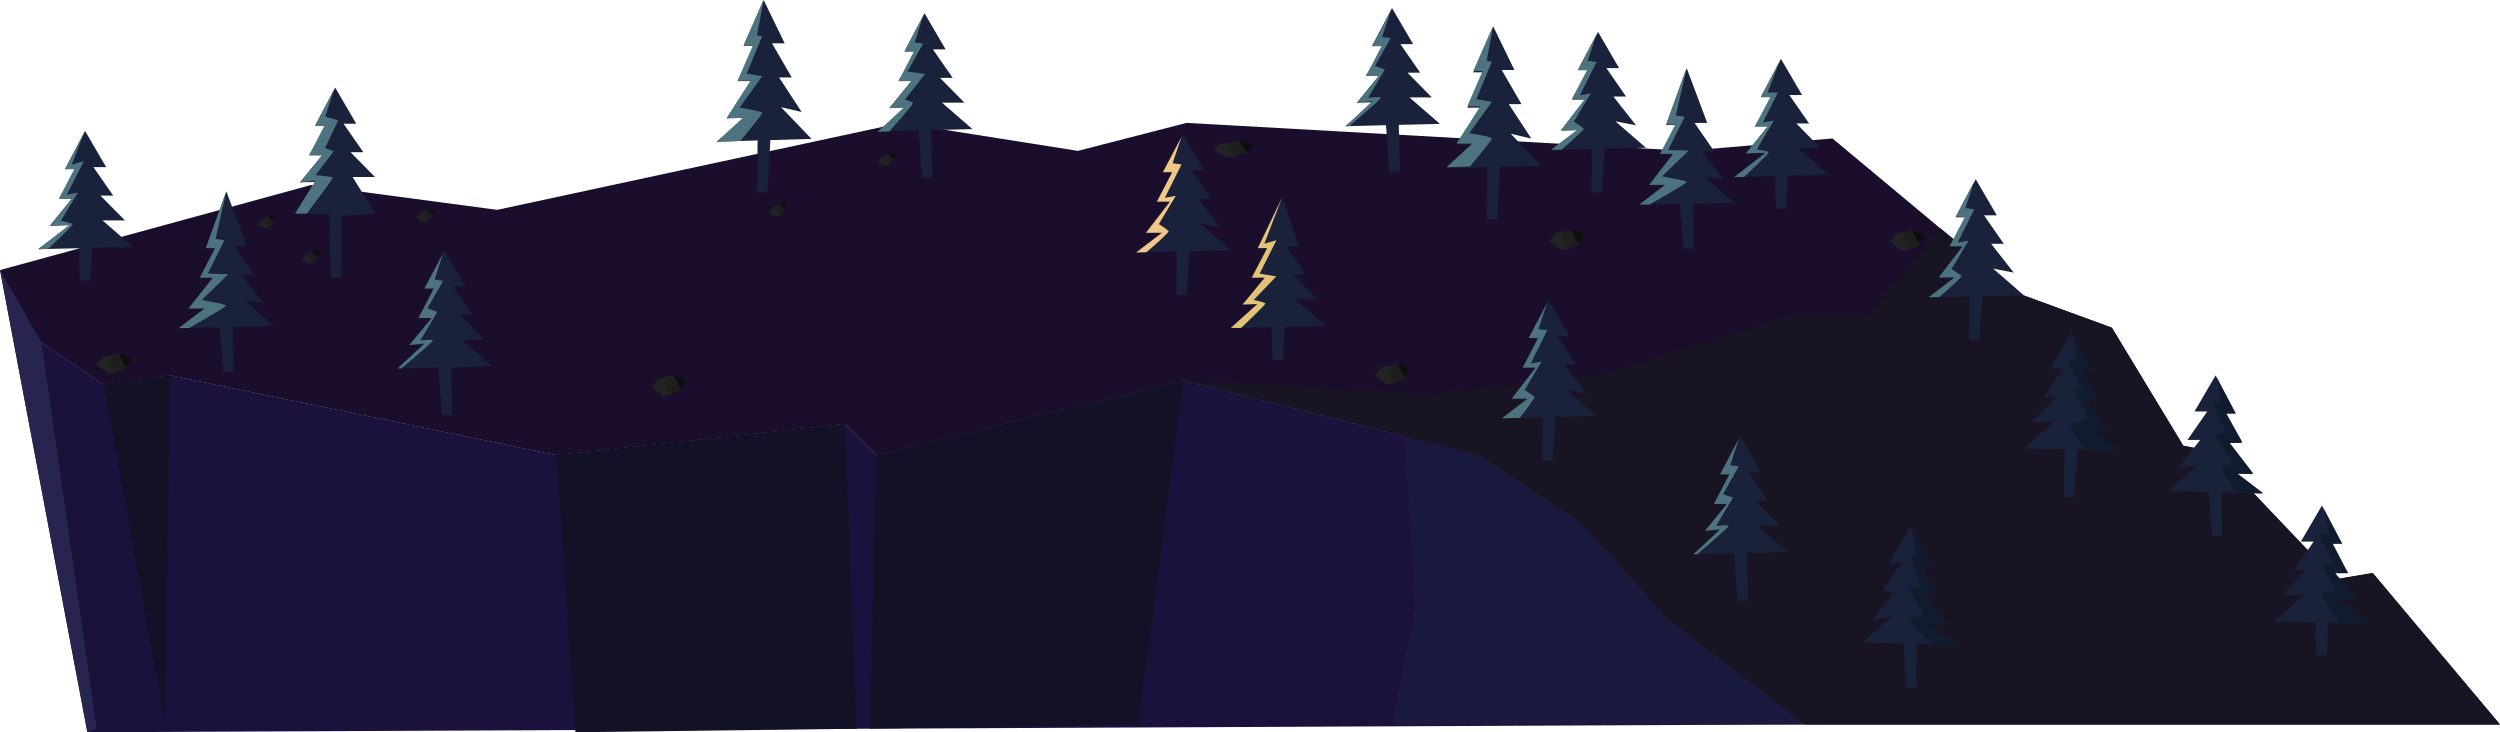 <svg xmlns="http://www.w3.org/2000/svg" viewBox="0 0 411.13 120.41"><defs><style>.cls-1{fill:#1b0e2c;}.cls-2{fill:#1a123c;}.cls-3{fill:#131126;}.cls-4{fill:#27244f;}.cls-5{fill:#1a1a3e;}.cls-6{fill:#191424;}.cls-7{fill:#19223a;}.cls-8{fill:#4e7380;}.cls-9{fill:#111b30;}.cls-10{fill:#e2c479;}.cls-11{fill:#efc786;}.cls-12{fill:#0d0d0d;}.cls-13{fill:#232323;}.cls-14{fill:#1e1e1e;}</style></defs><title>hill_1</title><g id="Layer_2" data-name="Layer 2"><g id="Layer_2-2" data-name="Layer 2"><polygon class="cls-1" points="277.35 24.81 195.13 20.21 177.26 24.81 148.15 20.21 81.77 34.51 51.13 30.43 0 44.41 4.66 54.94 17.09 63.28 27.98 61.74 91.47 74.85 138.96 69.74 144.07 74.85 194.62 62.59 243.13 74.85 259.98 86.08 274.28 101.92 296.75 119.17 411.13 119.17 390.2 94.25 384.07 95.28 364.15 74.34 359.05 73.32 347.3 53.91 331.98 48.3 301.35 22.77 277.35 24.81"/><polygon class="cls-2" points="14.37 120.42 0 44.38 4.66 54.9 17.09 63.24 27.98 61.71 91.47 74.82 138.96 69.71 144.07 74.82 194.62 62.56 243.13 74.82 259.98 86.05 274.28 101.88 296.75 119.13 14.37 120.42"/><polygon class="cls-3" points="27.13 119.13 17.09 63.24 27.98 61.71 27.13 119.13"/><polygon class="cls-3" points="94.63 120.42 91.47 74.82 138.96 69.71 140.89 119.84 94.63 120.42"/><polygon class="cls-3" points="143.05 119.83 144.07 74.82 194.62 62.56 187.22 119.13 143.05 119.83"/><polygon class="cls-4" points="15.9 119.83 6.84 56.37 0 44.38 14.37 120.42 15.9 119.83"/><polygon class="cls-5" points="296.75 119.13 229 119.13 232.75 99.84 230.93 71.73 243.13 74.82 259.98 86.05 274.28 101.88 296.75 119.13"/><polygon class="cls-6" points="194.62 62.56 234.79 64.78 262.88 61.71 294.71 51.84 307.3 51.84 319.07 37.51 331.98 48.27 347.3 53.88 359.05 73.29 364.15 74.31 384.07 95.24 390.2 94.22 411.13 119.13 296.75 119.13 274.28 101.88 259.98 86.05 243.13 74.82 230.93 71.73 194.62 62.56"/><polygon class="cls-7" points="13.99 21.54 17.46 27.49 15.37 27.49 18.62 32.17 16.52 32.17 20.55 36.25 16.86 36.25 21.87 40.6 15.1 40.77 14.87 46.16 13.16 46.16 13 40.82 6.28 40.98 11.45 37.03 8.21 37.13 11.84 32.67 9.7 32.67 12.72 27.82 10.69 27.82 13.99 21.54"/><path class="cls-8" d="M11.79,27.09l2-.59L11,32l1.79-.32L10,36.32s1.94.34,1.94.59-4,4-4,4L6.28,41,11.45,37l-3.24.1,3.63-4.46H9.7l2.52-4.85H10.69L13.76,22Z"/><polygon class="cls-7" points="292.88 9.68 296.35 15.62 294.26 15.62 297.51 20.3 295.41 20.3 299.43 24.38 295.74 24.38 300.76 28.73 293.99 28.9 293.76 34.29 292.06 34.29 291.89 28.95 285.17 29.12 290.34 25.16 287.1 25.26 290.73 20.8 288.58 20.8 291.61 15.95 289.58 15.95 292.88 9.68"/><path class="cls-8" d="M290.67,15.22l1.7,0-2.46,4.92,1.79-.32-2.79,4.77s1.94.23,1.94.49-4,4-4,4l-1.68.05,5.17-4-3.24.1,3.63-4.46h-2.14L291.11,16h-1.53l3.07-5.83Z"/><polygon class="cls-7" points="381.85 83.13 378.38 89.07 380.48 89.07 377.23 93.75 379.32 93.75 375.3 97.83 378.99 97.83 373.98 102.18 380.75 102.35 380.97 107.74 382.68 107.74 382.84 102.4 389.56 102.57 384.39 98.61 387.64 98.71 384 94.25 386.15 94.25 383.12 89.41 385.16 89.41 381.85 83.13"/><path class="cls-9" d="M382.93,87.64l-1.54.24,2.19,4.64-1.81.49L384.21,97s-2.44.64-2.44.89,3,4.6,3,4.6l4.84.12-5.17-4,3.25.1L384,94.25h2.15l-2.53-4.85h1.54l-3.07-5.83Z"/><polygon class="cls-7" points="210.85 32.49 213.59 40.48 211.5 40.48 214.75 45.16 212.66 45.16 216.68 49.23 212.99 49.23 218 53.59 211.23 53.75 211 59.15 209.3 59.15 209.13 53.8 202.41 53.97 207.59 50.02 204.34 50.12 207.98 45.66 205.83 45.66 208.86 40.81 206.82 40.81 210.85 32.49"/><path class="cls-10" d="M207.92,40.08l2-.59L207.15,45l2.74.46-3.74,3.88s1.94.34,1.94.59-4,4-4,4l-1.69,0L206.77,50l-2.43.08L208,45.66h-2.15l2.53-4.85h-1.54l4-8.32Z"/><polygon class="cls-7" points="55.12 14.4 58.59 20.35 56.5 20.35 59.75 25.03 57.65 25.03 61.67 29.11 57.98 29.11 61.74 35.16 56.2 35.45 56.06 45.64 54.35 45.64 54.16 35.16 48.47 35.16 52.58 29.89 49.34 29.99 52.97 25.53 50.83 25.53 53.85 20.68 51.82 20.68 55.12 14.4"/><path class="cls-8" d="M53.49,19.18l2.13.61-2.16,4.56,1.43.51-3,3.93s2.81.21,2.81.47-4.25,5.87-4.25,5.87l-1.94,0,3.38-5.46L49.34,30,53,25.53H50.83l2.52-4.85H51.82l3.07-5.83Z"/><polygon class="cls-7" points="228.92 1.32 232.39 7.26 230.3 7.26 233.55 11.95 231.46 11.95 235.47 16.02 231.79 16.02 236.8 20.37 230.03 20.54 230.21 28.38 228.5 28.38 227.93 20.59 221.21 20.76 226.38 16.8 223.14 16.9 226.77 12.44 224.63 12.44 227.66 7.59 225.62 7.59 228.92 1.32"/><path class="cls-8" d="M227.29,6.09l1.4.18-2.57,4.58,1.62.58L225,16.09s2.06-.27,2.06,0-5.18,4.66-5.18,4.66l-.62,0,4.44-4.13-2.51.27,3.63-4.46h-2.14l2.52-4.85h-1.53l3.07-5.83Z"/><polygon class="cls-7" points="286.17 71.73 289.64 77.68 287.55 77.68 290.8 82.36 288.71 82.36 292.73 86.44 289.04 86.44 294.05 90.79 287.28 90.96 287.46 98.8 285.75 98.8 285.18 91.01 278.46 91.17 283.64 87.22 280.39 87.32 284.02 82.86 281.88 82.86 284.91 78.01 282.87 78.01 286.17 71.73"/><path class="cls-8" d="M284.54,76.51l1.4.18-2.57,4.58,1.62.58-2.79,4.66s2.06-.27,2.06,0-5.18,4.66-5.18,4.66l-.62,0,4.44-4.13-2.51.27L284,82.86h-2.14L284.4,78h-1.53l3.07-5.83Z"/><polygon class="cls-7" points="340.66 54.71 337.19 60.65 339.28 60.65 336.03 65.33 338.13 65.33 334.1 69.41 337.79 69.41 332.78 73.76 339.55 73.93 339.37 81.77 341.08 81.77 341.65 73.98 348.37 74.15 343.19 70.19 346.44 70.29 342.81 65.83 344.95 65.83 341.93 60.98 343.96 60.98 340.66 54.71"/><path class="cls-9" d="M341.57,58.79l-1.44.5L342.42,64l-1.57-.06,2.6,4.87a15.37,15.37,0,0,1-2.87.9c-1-.68,2.52,4.33,2.52,4.33l5.27.13-3.85-3.58,1.92-.28-3.63-4.46H345L342.43,61H344l-3.07-5.83Z"/><polygon class="cls-7" points="73.1 41.17 76.57 47.12 74.48 47.12 77.73 51.8 75.64 51.8 79.66 55.88 75.97 55.88 80.98 60.23 74.21 60.4 74.39 68.24 72.68 68.24 72.11 60.45 65.39 60.62 70.56 56.66 67.32 56.76 70.95 52.3 68.81 52.3 71.83 47.45 69.8 47.45 73.1 41.17"/><path class="cls-8" d="M71.47,46l1.4.18L70.3,50.7l1.62.59L69.13,56s2.06-.27,2.06,0S66,60.6,66,60.6h-.62l4.44-4.12-2.51.27L71,52.3H68.81l2.52-4.85H69.8l3.07-5.83Z"/><polygon class="cls-7" points="152.04 2.18 155.51 8.12 153.42 8.12 156.67 12.8 154.58 12.8 158.6 16.88 154.91 16.88 159.92 21.23 153.15 21.4 153.33 29.24 151.62 29.24 151.05 21.45 144.33 21.62 149.51 17.66 146.26 17.76 149.9 13.3 147.75 13.3 150.78 8.45 148.74 8.45 152.04 2.18"/><path class="cls-8" d="M150.41,7l1.4.18-2.57,4.58,2.89.41-3.32,4.22s1.33.34,1.33.6-3.88,4.63-3.88,4.63l-1.93.05,4.44-4.13-2.51.27,3.64-4.46h-2.15l2.52-4.85h-1.53l3.07-5.83Z"/><polygon class="cls-7" points="37.22 31.48 40.61 40.48 38.52 40.48 41.77 45.16 39.67 45.16 43.39 49.89 40 49.24 45.02 53.59 38.25 53.76 38.41 61.21 36.7 61.21 36.15 53.81 29.43 53.97 34.3 50.68 31.05 50.77 34.99 45.66 32.84 45.66 35.87 40.81 33.84 40.81 37.22 31.48"/><path class="cls-8" d="M35.45,39.3l1.46.19L34.17,45l3.38.09-4.38,4.25s4,.67,4,.92-6.11,3.7-6.11,3.7l-1.68,0,4.24-3.23-2.62,0L35,45.66H32.84l2.53-4.85H33.84l3.38-9.33Z"/><polygon class="cls-7" points="277.38 11.22 280.76 20.22 278.67 20.22 281.92 24.9 279.83 24.9 283.55 29.63 280.16 28.98 285.17 33.33 278.4 33.49 278.56 40.95 276.85 40.95 276.31 33.55 269.59 33.71 274.46 30.42 271.21 30.51 275.15 25.4 273 25.4 276.03 20.55 273.99 20.55 277.38 11.22"/><path class="cls-8" d="M275.6,19l1.46.19-2.74,5.48,3.39.09-4.39,4.25s4.06.67,4.06.92-6.11,3.7-6.11,3.7l-1.68,0,4.23-3.23-2.61,0,3.94-5.11H273l2.53-4.85H274l3.39-9.33Z"/><polygon class="cls-7" points="324.91 29.47 328.38 35.41 326.28 35.41 329.53 40.09 327.44 40.09 331.16 44.83 327.77 44.17 332.78 48.52 326.01 48.69 325.53 55.89 323.82 55.89 323.92 48.74 317.2 48.91 322.07 45.61 318.82 45.71 322.76 40.59 320.61 40.59 323.64 35.74 321.6 35.74 324.91 29.47"/><path class="cls-8" d="M323.21,34.23l1.46.2-2.73,5.47,1.79-.32-2.79,4.66s1.63,1,1.63,1.25a43.37,43.37,0,0,1-3.69,3.37l-1.68,0,4.23-3.24-2.61,0,3.94-5.12h-2.15l2.53-4.85H321.6l3.07-5.83Z"/><polygon class="cls-7" points="364.36 61.73 360.89 67.67 362.98 67.67 359.73 72.35 361.82 72.35 358.11 77.09 361.49 76.43 356.48 80.78 363.25 80.95 363.74 88.15 365.44 88.15 365.35 81 372.07 81.17 367.2 77.87 370.44 77.97 366.5 72.85 368.65 72.85 365.62 68 367.66 68 364.36 61.73"/><path class="cls-9" d="M365.17,66.37l-1.38-.18L366,71l-1.69.57,3,4.67s-2,.51-2,.76,2.42,4,2.42,4l4.46.11-4.24-3.24,2.61,0-3.94-5.12h2.15L366.13,68h1.53l-3.07-5.83Z"/><polygon class="cls-7" points="262.8 5.25 266.26 11.2 264.17 11.2 267.42 15.88 265.33 15.88 269.05 20.61 265.66 19.95 270.67 24.3 263.9 24.47 263.42 31.67 261.71 31.67 261.81 24.52 255.09 24.69 259.95 21.39 256.71 21.49 260.65 16.38 258.5 16.38 261.53 11.53 259.49 11.53 262.8 5.25"/><path class="cls-8" d="M261.1,10l1.46.2-2.74,5.48,1.79-.33L258.82,20s1.64,1,1.64,1.25a45.1,45.1,0,0,1-3.69,3.37l-1.69,0,4.24-3.24-2.61,0,3.94-5.12H258.5L261,11.53h-1.54l3.07-5.84Z"/><polygon class="cls-7" points="314.12 86.61 310.65 92.56 312.74 92.56 309.49 97.24 311.59 97.24 307.87 101.97 311.26 101.31 306.25 105.66 313.01 105.83 313.5 113.03 315.21 113.03 315.11 105.88 321.83 106.05 316.96 102.75 320.2 102.85 316.27 97.73 318.42 97.73 315.39 92.89 317.42 92.89 314.12 86.61"/><path class="cls-9" d="M315.05,91.47l-.7.1,1.44,5-2.1-.12,2.73,4.74s-2.38.51-2.38.77,3.72,4,3.72,4l4.07.1-4.24-3.24,2.62,0-3.94-5.12h2.15l-2.53-4.85h1.53l-3.07-5.83Z"/><polygon class="cls-7" points="254.69 49.35 258.16 55.3 256.06 55.3 259.31 59.98 257.22 59.98 260.94 64.71 257.55 64.06 262.56 68.41 255.79 68.57 255.31 75.78 253.6 75.78 253.7 68.63 246.98 68.79 251.85 65.5 248.6 65.59 252.54 60.48 250.39 60.48 253.42 55.63 251.38 55.63 254.69 49.35"/><path class="cls-8" d="M253,54.12l1.46.19-2.73,5.48,1.79-.33-2.79,4.67s1.63,1,1.63,1.25a37.15,37.15,0,0,1-2.43,3.34l-2.94.07,4.23-3.23-2.61,0,3.94-5.11h-2.15l2.53-4.85h-1.54l3.07-5.84Z"/><polygon class="cls-7" points="194.54 22.09 198.01 28.03 195.92 28.03 199.16 32.72 197.07 32.72 200.79 37.45 197.4 36.79 202.41 41.14 195.65 41.31 195.16 48.51 193.45 48.51 193.55 41.36 186.83 41.53 191.7 38.23 188.45 38.33 192.39 33.21 190.24 33.21 193.27 28.36 191.24 28.36 194.54 22.09"/><path class="cls-11" d="M192.84,26.85l1.47.19-2.74,5.48,1.79-.32-2.79,4.66s1.63,1,1.63,1.25a43.37,43.37,0,0,1-3.69,3.37l-1.68.05,4.23-3.24-2.61,0,3.94-5.12h-2.15l2.53-4.85h-1.54l3.08-5.83Z"/><polygon class="cls-7" points="125.58 0 129.05 7.13 126.96 7.13 130.21 12.74 128.12 12.74 131.83 18.41 128.45 17.63 133.46 22.84 126.69 23.04 126.2 31.67 124.5 31.67 124.59 23.1 117.87 23.3 122.74 19.35 119.5 19.47 123.44 13.34 121.29 13.34 124.32 7.53 122.28 7.53 125.58 0"/><polygon class="cls-7" points="245.58 4.38 249.05 11.51 246.96 11.51 250.21 17.12 248.12 17.12 251.83 22.79 248.45 22 253.46 27.22 246.69 27.42 246.2 36.05 244.5 36.05 244.59 27.48 237.87 27.68 242.74 23.73 239.5 23.84 243.44 17.71 241.29 17.71 244.32 11.9 242.28 11.9 245.58 4.38"/><path class="cls-8" d="M124.49,5.81l.86.13-2.57,6.17,2.57.42-3.74,5.18s3.74.56,3.74.86-3.62,4.62-3.62,4.62l-3.86.11,4.24-3.88-2.61,0,3.94-6.14h-2.15l2.52-5.8h-1.53L125.58,0Z"/><path class="cls-8" d="M244.49,10l.86.14-2.57,6.17,2.57.42-3.74,5.18s3.74.55,3.74.86-3.62,4.61-3.62,4.61l-3.86.12,4.24-3.88-2.61,0,3.94-6.13h-2.15l2.52-5.81h-1.53l3.3-7.52Z"/><path class="cls-12" d="M111.84,63.81l1-.74-.32-.67-1.34-.64L109.66,63l.41,1s.61,1,.65.71S111.84,63.81,111.84,63.81Z"/><polygon class="cls-13" points="108.23 64.47 107.15 63.57 108.23 62.3 110.15 61.91 109.38 63.19 110.47 64.85 109.06 65.11 108.23 64.47"/><path class="cls-14" d="M111.3,62.76l-.64-1.1-.7.25-.77,1.28,1.09,1.66,1-.32s1.09-.51.77-.57S111.3,62.76,111.3,62.76Z"/><path class="cls-12" d="M230.84,61.9l1-.74-.32-.67-1.35-.65-1.55,1.24.42,1s.61,1,.64.7S230.84,61.9,230.84,61.9Z"/><polygon class="cls-13" points="227.23 62.55 226.14 61.66 227.23 60.38 229.14 60 228.38 61.28 229.46 62.94 228.06 63.19 227.23 62.55"/><path class="cls-14" d="M230.3,60.84l-.64-1.1L229,60l-.77,1.28,1.09,1.66,1-.32s1.08-.51.76-.58S230.3,60.84,230.3,60.84Z"/><path class="cls-12" d="M315.52,40l1-.74-.32-.68-1.34-.64-1.55,1.24.41,1s.61,1,.65.71S315.52,40,315.52,40Z"/><polygon class="cls-13" points="311.91 40.62 310.82 39.73 311.91 38.45 313.82 38.07 313.06 39.34 314.14 41 312.74 41.26 311.91 40.62"/><path class="cls-14" d="M315,38.91l-.64-1.1-.7.26-.77,1.27L314,41l1-.32s1.09-.51.77-.57S315,38.91,315,38.91Z"/><path class="cls-12" d="M205,24.84l1.19-.58-.37-.52-1.55-.5-1.78,1,.48.77s.7.8.74.55S205,24.84,205,24.84Z"/><polygon class="cls-13" points="200.8 25.34 199.55 24.65 200.8 23.66 203.01 23.36 202.13 24.36 203.38 25.64 201.76 25.84 200.8 25.34"/><path class="cls-14" d="M204.34,24l-.73-.85-.81.2-.89,1,1.25,1.28,1.18-.25s1.25-.39.89-.44S204.34,24,204.34,24Z"/><path class="cls-12" d="M259.47,39.84l1-.74-.32-.68-1.35-.64L257.28,39l.42,1s.61,1,.64.7S259.47,39.84,259.47,39.84Z"/><polygon class="cls-13" points="255.85 40.49 254.77 39.6 255.85 38.32 257.77 37.94 257 39.22 258.09 40.88 256.68 41.13 255.85 40.49"/><path class="cls-14" d="M258.93,38.78l-.64-1.1-.71.26-.76,1.28,1.08,1.66,1-.32s1.08-.51.76-.58S258.93,38.78,258.93,38.78Z"/><path class="cls-12" d="M20.59,60.18l1-.74-.32-.68L20,58.12l-1.55,1.24.42,1s.61,1,.64.71S20.59,60.18,20.59,60.18Z"/><polygon class="cls-13" points="16.98 60.83 15.9 59.94 16.98 58.66 18.9 58.28 18.13 59.55 19.22 61.21 17.81 61.47 16.98 60.83"/><path class="cls-14" d="M20.05,59.12,19.42,58l-.71.26L18,59.55,19,61.21l1-.32s1.09-.51.77-.57S20.05,59.12,20.05,59.12Z"/><path class="cls-12" d="M71,35.28l.41-.57-.3-.3-.81-.08-.59.93.4.43s.51.43.47.26S71,35.28,71,35.28Z"/><polygon class="cls-13" points="69.28 36.29 68.55 36.02 68.88 35.15 69.81 34.6 69.64 35.41 70.52 36.08 69.83 36.47 69.28 36.29"/><path class="cls-14" d="M70.57,34.83,70,34.37l-.32.27-.16.8.87.67.47-.35s.48-.47.3-.44S70.57,34.83,70.57,34.83Z"/><path class="cls-12" d="M45,36.35l.4-.57-.29-.29-.82-.09-.58.93.4.44s.51.42.47.25S45,36.35,45,36.35Z"/><polygon class="cls-13" points="43.24 37.36 42.51 37.09 42.84 36.23 43.77 35.67 43.6 36.48 44.47 37.15 43.79 37.54 43.24 37.36"/><path class="cls-14" d="M44.52,35.9,44,35.45l-.32.26-.16.8.87.67.47-.35s.47-.47.3-.44S44.52,35.9,44.52,35.9Z"/><path class="cls-12" d="M52.2,42.2l.4-.57-.29-.3-.82-.09-.58.93.39.44s.51.43.47.25S52.2,42.2,52.2,42.2Z"/><polygon class="cls-13" points="50.43 43.2 49.7 42.94 50.03 42.07 50.96 41.52 50.8 42.33 51.67 42.99 50.98 43.39 50.43 43.2"/><path class="cls-14" d="M51.72,41.75l-.53-.46-.32.26-.17.81.87.67.48-.36s.47-.46.29-.44S51.72,41.75,51.72,41.75Z"/><path class="cls-12" d="M146.92,26.13l.4-.58-.29-.29-.82-.09-.58.93.39.44s.51.43.47.25S146.92,26.13,146.92,26.13Z"/><polygon class="cls-13" points="145.15 27.13 144.42 26.86 144.75 26 145.68 25.45 145.52 26.25 146.39 26.92 145.7 27.31 145.15 27.13"/><path class="cls-14" d="M146.44,25.67l-.53-.45-.32.26-.17.81.87.66.48-.35s.47-.47.29-.44S146.44,25.67,146.44,25.67Z"/><path class="cls-12" d="M129,34.42l.41-.58-.29-.29-.82-.09-.59.93.4.44s.51.43.47.25S129,34.42,129,34.42Z"/><polygon class="cls-13" points="127.28 35.42 126.55 35.15 126.88 34.29 127.81 33.74 127.65 34.54 128.52 35.21 127.83 35.6 127.28 35.42"/><path class="cls-14" d="M128.57,34l-.54-.45-.32.26-.16.81.87.66.47-.35s.48-.47.3-.44S128.57,34,128.57,34Z"/></g></g></svg>